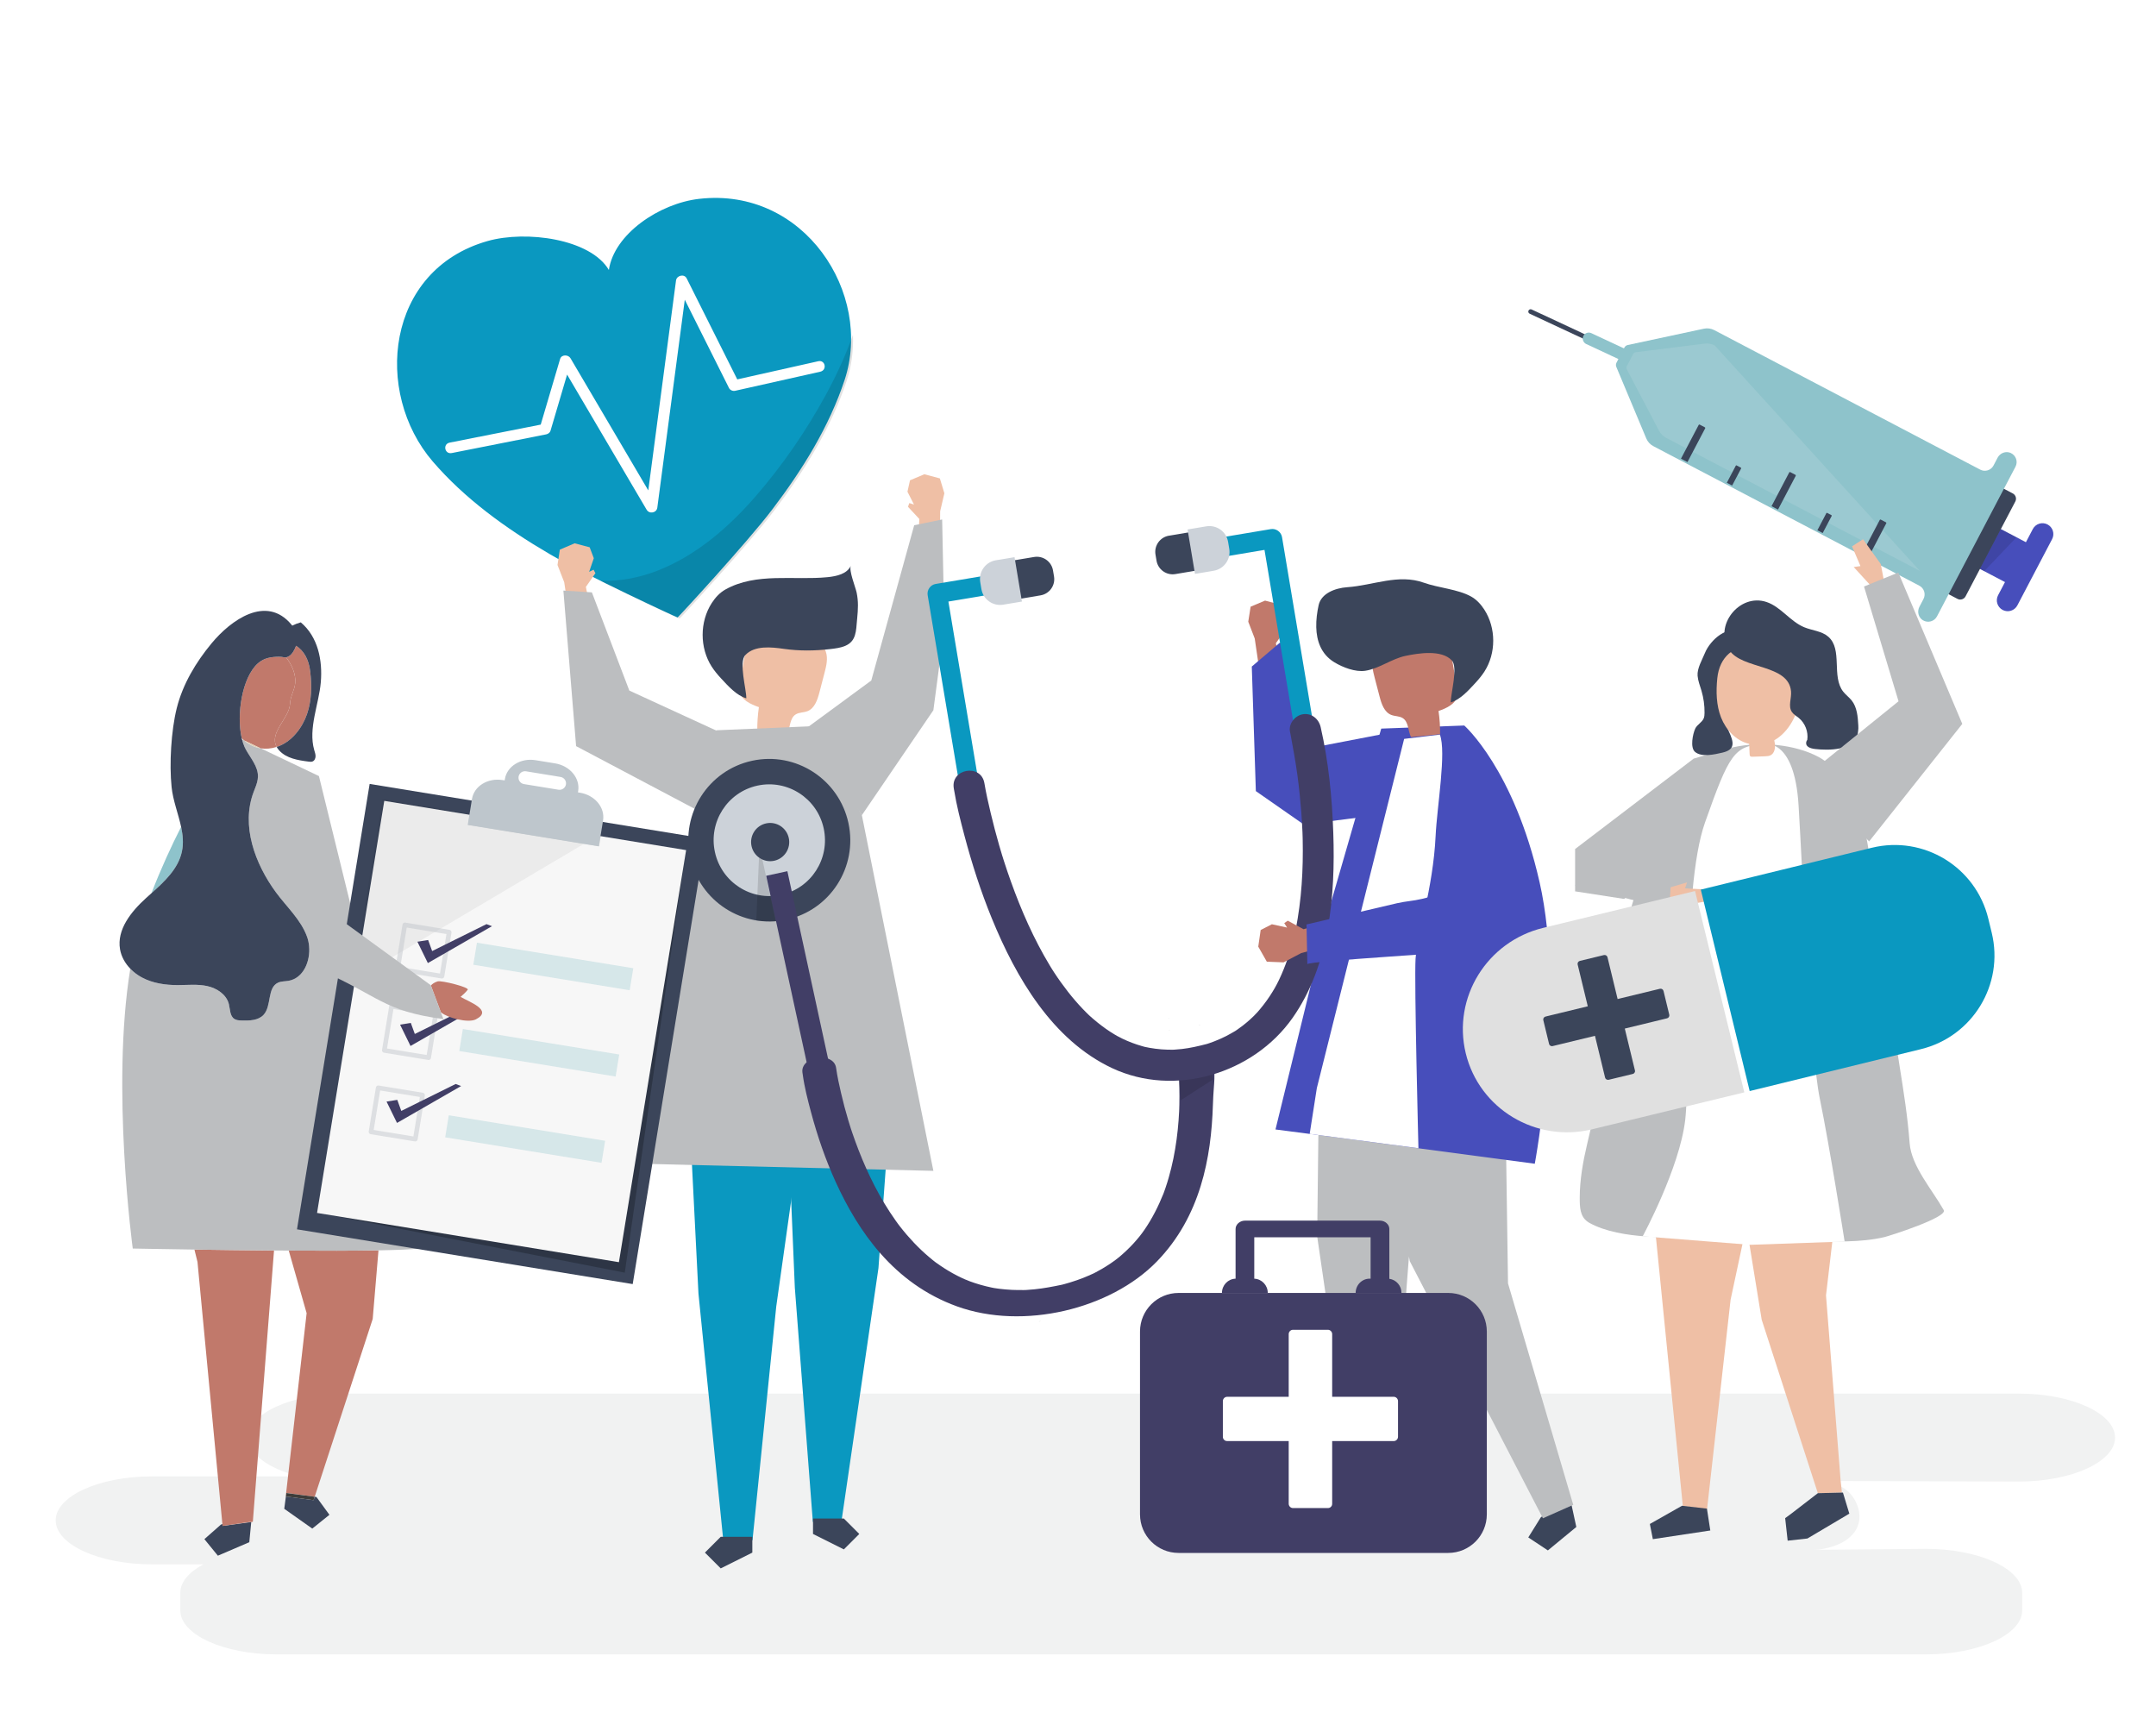 <?xml version="1.0" encoding="utf-8"?>
<!-- Generator: Adobe Illustrator 26.0.3, SVG Export Plug-In . SVG Version: 6.00 Build 0)  -->
<svg version="1.1" xmlns="http://www.w3.org/2000/svg" xmlns:xlink="http://www.w3.org/1999/xlink" x="0px" y="0px"
	 viewBox="0 0 1000 800" style="enable-background:new 0 0 1000 800;" xml:space="preserve">
<style type="text/css">
	.st0{fill:#FFFFFF;}
	.st1{fill:#F1F2F2;}
	.st2{fill:#0A98C0;}
	.st3{opacity:0.12;}
	.st4{fill:#3B455A;}
	.st5{fill:#8EC3CB;}
	.st6{fill:#474EBB;}
	.st7{opacity:0.17;}
	.st8{fill:#DBE8EB;}
	.st9{fill:#EFBFA5;}
	.st10{fill:#BCBEC0;}
	.st11{fill:#C1796B;}
	.st12{fill:#3A332D;}
	.st13{fill:#3E3D3B;}
	.st14{fill:#E1CFB5;}
	.st15{fill:#413E66;}
	.st16{fill:#CCD2D9;}
	.st17{opacity:0.13;}
	.st18{fill:#A0A2A5;}
	.st19{opacity:0.26;}
	.st20{fill:#040909;}
	.st21{fill:#F7F7F7;}
	.st22{opacity:0.05;}
	.st23{fill:#BEC6CC;}
	.st24{opacity:0.47;}
	.st25{fill:#C0C4C9;}
	.st26{opacity:0.32;}
	.st27{fill:#E0E0E0;}
</style>
<g id="background">
	<rect x="0" class="st0" width="1000" height="800"/>
</g>
<g id="shadow">
	<path class="st1" d="M936.34,646.3H159.81c-24.56,0-44.66,9.18-44.66,20.4l0,0c0,7.77,9.64,14.56,23.72,18H70.49
		c-24.56,0-44.66,9.18-44.66,20.4l0,0c0,11.22,20.1,20.4,44.66,20.4h23.83c-6.65,3.56-10.69,8.18-10.69,13.2v8.16
		c0,11.22,20.1,20.4,44.66,20.4h764.98c24.56,0,44.66-9.18,44.66-20.4v-8.16c0-11.22-20.1-20.4-44.66-20.4l-52.01,0.45
		c3.96,0,10.4-1.43,14.71-4.3c7.57-5.03,7.9-12.69,4.2-19.03c-2.4-4.11-6.24-7.37-15.76-8.6l91.94,0.28
		c24.56,0,44.66-9.18,44.66-20.4l0,0C981,655.48,960.9,646.3,936.34,646.3z"/>
</g>
<g id="object">
	<g>
		<g>
			<g>
				<path class="st2" d="M324.28,92.22c-18.5,2.12-39.48,16.37-41.87,32.99c-8.54-14.46-38.36-18.5-56.27-13.42
					C178.87,125.21,173.2,182,200.7,214c14.8,17.22,33.91,31.06,54.1,42.88c16.91,9.9,59.39,29.59,59.48,29.48
					c0.13,0.07,31.91-34.31,43.78-49.91c14.18-18.62,26.58-38.69,33.7-60.25C405,136.14,373.09,86.63,324.28,92.22z"/>
			</g>
		</g>
		<g class="st3">
			<g>
				<path d="M383.32,182.6c-9.11,16.83-20.29,33.15-33.03,47.79c-12.32,14.15-27.44,27.35-45.56,34.35
					c-8.7,3.36-17.58,4.89-26.31,4.62c17.66,8.79,36.71,17.59,36.77,17.51c0.13,0.07,31.91-34.31,43.78-49.91
					c14.18-18.62,26.58-38.69,33.7-60.25c2.31-6.98,3.24-14.24,2.95-21.45C392.3,164.64,388.1,173.78,383.32,182.6z"/>
			</g>
		</g>
		<g>
			<g>
				<path class="st0" d="M379.51,167.53c-12.52,2.81-25.03,5.62-37.55,8.42c-7.82-15.61-15.64-31.23-23.46-46.84
					c-1.13-2.26-4.64-1.38-4.95,0.98c-4.05,30.67-8.1,61.35-12.16,92.02c-0.23,1.78-0.47,3.55-0.7,5.33
					c-10.37-17.61-20.73-35.23-31.1-52.84c-1.66-2.82-3.33-5.65-4.99-8.47c-1-1.7-4.16-1.83-4.81,0.35
					c-3,10.15-5.99,20.29-8.99,30.44c-14.08,2.78-28.16,5.57-42.23,8.35c-3.31,0.65-2.35,5.49,0.96,4.84
					c14.61-2.89,29.22-5.78,43.82-8.67c0.85-0.17,1.74-0.81,1.98-1.64c2.57-8.69,5.13-17.39,7.7-26.08
					c10.64,18.07,21.27,36.14,31.91,54.21c1.66,2.82,3.33,5.65,4.99,8.47c1.25,2.12,4.63,1.49,4.95-0.98
					c4.05-30.67,8.1-61.35,12.16-92.02c0.19-1.47,0.39-2.93,0.58-4.4c6.83,13.65,13.67,27.3,20.51,40.95
					c0.47,0.95,1.72,1.53,2.83,1.29c13.17-2.95,26.34-5.91,39.51-8.86C383.75,171.63,382.81,166.79,379.51,167.53z"/>
			</g>
		</g>
	</g>
	<g>
		<g>
			<path class="st4" d="M753.13,164.66L753.13,164.66c-0.25,0.54-0.9,0.78-1.44,0.52l-42.21-19.7c-0.54-0.25-0.78-0.9-0.52-1.44l0,0
				c0.25-0.54,0.9-0.78,1.44-0.52l42.21,19.7C753.15,163.48,753.38,164.12,753.13,164.66z"/>
		</g>
		<g>
			<path class="st5" d="M760.62,165.02l-2.36,5.05l-22.53-10.52c-1.39-0.65-2-2.31-1.35-3.7l0,0c0.65-1.39,2.31-2,3.7-1.35
				L760.62,165.02z"/>
		</g>
		<g>
			<g>
				<g>
					<path class="st6" d="M942.87,245.35l-3.21,6.11l-27.13-14.23l-9.7,18.49l27.13,14.23l-3.21,6.11c-1.3,2.47-0.34,5.52,2.13,6.82
						c2.47,1.3,5.52,0.34,6.82-2.13l16.11-30.71c1.3-2.47,0.34-5.52-2.13-6.82C947.22,241.93,944.17,242.88,942.87,245.35z"/>
				</g>
				<g class="st3">
					<polygon points="918.34,263.85 928.04,245.37 935.29,249.17 920.33,264.89 					"/>
				</g>
			</g>
			<g>
				<path class="st4" d="M934.75,232.58l-23.08,43.99c-0.71,1.35-2.39,1.88-3.74,1.17l-10.67-5.59l25.65-48.9l10.67,5.59
					C934.93,229.55,935.46,231.22,934.75,232.58z"/>
			</g>
			<g>
				<g>
					<path class="st5" d="M932.59,210.06c-2.26-1.01-4.92,0.04-6.07,2.23l-1.88,3.59c-1.17,2.24-3.93,3.1-6.17,1.92l-123.35-64.7
						c-1.49-0.78-3.2-1.01-4.84-0.66l-35.31,7.57c-0.67,0.14-1.24,0.58-1.55,1.18l-3.66,7.02c-0.31,0.6-0.34,1.32-0.08,1.94
						l13.9,33.19c0.65,1.54,1.81,2.81,3.29,3.58l123.36,64.71c2.24,1.17,3.1,3.93,1.92,6.17l-1.88,3.59
						c-1.15,2.19-0.5,4.97,1.61,6.26c2.32,1.41,5.3,0.56,6.54-1.8l36.4-69.39C936.07,214.11,935.07,211.17,932.59,210.06z"/>
				</g>
				<g class="st7">
					<path class="st8" d="M795.31,160.2c-1.42-0.74-3.01-1.05-4.49-0.86l-31.99,3.99c-0.61,0.08-1.1,0.4-1.35,0.88l-2.91,5.59
						c-0.25,0.48-0.23,1.07,0.05,1.61l14.94,28.46c0.69,1.32,1.85,2.45,3.26,3.19l117.68,61.73L795.31,160.2z"/>
				</g>
				<g>
					<g>
						<path class="st4" d="M832.91,220.65l-8.23,15.68l-3.01-1.58l8.23-15.68c0.08-0.16,0.27-0.22,0.43-0.13l2.45,1.28
							C832.93,220.31,832.99,220.5,832.91,220.65z"/>
					</g>
					<g>
						<path class="st4" d="M790.91,198.62l-8.23,15.68l-3.01-1.58l8.23-15.68c0.08-0.16,0.27-0.22,0.43-0.13l2.45,1.28
							C790.93,198.28,790.99,198.47,790.91,198.62z"/>
					</g>
					<g>
						<path class="st4" d="M874.9,242.68l-8.23,15.68l-3.01-1.58l8.23-15.68c0.08-0.16,0.27-0.22,0.43-0.13l2.45,1.28
							C874.93,242.34,874.99,242.53,874.9,242.68z"/>
					</g>
					<g>
						<path class="st4" d="M849.58,239.27l-4.17,7.94l-2.47-1.29l4.17-7.95c0.07-0.13,0.22-0.18,0.35-0.11l2.01,1.05
							C849.59,238.98,849.64,239.14,849.58,239.27z"/>
					</g>
					<g>
						<path class="st4" d="M807.58,217.24l-4.17,7.94l-2.47-1.29l4.17-7.94c0.07-0.13,0.22-0.18,0.35-0.11l2.01,1.05
							C807.6,216.95,807.65,217.11,807.58,217.24z"/>
					</g>
				</g>
			</g>
		</g>
	</g>
	<g>
		<g>
			<g>
				<g>
					<g>
						<polygon class="st2" points="412.65,516.97 407.45,588.09 390.25,705.82 377.02,705.82 368.66,597.19 364.96,509.3 						"/>
					</g>
				</g>
				<g>
					<g>
						<polygon class="st4" points="377.09,704.25 377.09,711.4 391.4,718.56 398.55,711.4 391.4,704.25 						"/>
					</g>
				</g>
			</g>
		</g>
		<g>
			<g>
				<g>
					<polygon class="st2" points="318.93,500.22 323.96,599.9 335.47,714.33 349.02,714.33 360.04,605.91 376.13,491.79 					"/>
				</g>
			</g>
			<g>
				<g>
					<polygon class="st4" points="348.95,712.72 348.95,720.05 334.29,727.37 326.96,720.05 334.29,712.72 					"/>
				</g>
			</g>
		</g>
		<g>
			<g>
				<g>
					<path class="st9" d="M365.12,340.39c-4.62-0.45-9.25-0.9-13.87-1.36c-0.05-3.7,0.2-7.41,0.74-11.08
						c-3.85-1.35-8.31-3.38-8.99-7.4c-0.21-1.27,0-2.57,0.22-3.83c0.9-5.24,1.8-10.48,2.7-15.72c0.31-1.81,0.64-3.68,1.62-5.23
						c1.73-2.73,5.08-3.92,8.26-4.48c8.11-1.42,16.96,0.33,23.26,5.63c1.68,1.41,3.19,3.11,3.93,5.17c1.14,3.18,0.3,6.69-0.56,9.96
						c-0.79,3.02-1.58,6.04-2.36,9.05c-0.91,3.47-2.22,7.42-5.56,8.72c-1.77,0.69-3.87,0.49-5.48,1.52
						C366.2,333.15,366.59,337.37,365.12,340.39z"/>
				</g>
			</g>
			<g>
				<g>
					<path class="st4" d="M397.58,286.8c0.41-4.28,0.62-7.82-0.26-12.01c-0.52-2.46-3.66-10.19-2.7-12.37
						c-1.79,3.79-6.6,4.83-10.77,5.25c-15.6,1.56-33.02-2.3-47.37,5.71c-2.62,1.46-4.71,3.75-6.34,6.27
						c-5.64,8.73-5.65,20.76-0.04,29.51c1.26,1.96,2.77,3.76,4.35,5.47c3.28,3.54,7.2,7.92,11.7,9.23
						c0.1-4.03-3.58-16.72-0.49-20.02c4.34-4.64,12.22-3.73,17.85-2.93c7.23,1.03,14.27,0.96,21.57,0.11
						c2.35-0.27,4.74-0.56,6.92-1.47c5.22-2.18,5.04-7.04,5.51-11.99C397.53,287.31,397.55,287.06,397.58,286.8z"/>
				</g>
			</g>
		</g>
		<g>
			<g>
				<g>
					<g>
						<polygon class="st9" points="273.43,280.79 271.75,272.18 276.17,265.83 275.3,264.21 273.26,265.2 275.42,258.88 
							273.5,253.81 266.53,251.97 259.67,254.9 258.58,262.02 261.69,270 263.48,281.89 						"/>
					</g>
				</g>
			</g>
			<g>
				<g>
					<polygon class="st10" points="274.53,274.72 261.31,273.89 267.21,346.03 323.34,375.71 336.27,340.67 291.9,320.27 					"/>
				</g>
			</g>
		</g>
		<g>
			<g>
				<g>
					<g>
						<polygon class="st9" points="425.96,249.45 426.41,240.69 421.14,235.03 421.77,233.3 423.93,233.99 420.9,228.04 
							422.08,222.75 428.73,219.94 435.93,221.87 438.02,228.77 436.07,237.11 435.97,249.13 						"/>
					</g>
				</g>
			</g>
			<g>
				<g>
					<polygon class="st10" points="424.02,243.59 436.99,240.91 438.02,290.81 432.92,329.38 399.75,378.06 372.59,338.77 
						404.12,315.6 					"/>
				</g>
			</g>
		</g>
		<g>
			<g>
				<polygon class="st10" points="376.1,336.82 332.28,338.68 310.16,422.87 291.9,539.58 432.92,543.01 399.75,378.06 				"/>
			</g>
		</g>
	</g>
	<g>
		<g>
			<g>
				<g>
					<polygon class="st11" points="593.4,306.7 591.79,298.29 596.13,292.11 595.28,290.52 593.29,291.48 595.42,285.32 
						593.57,280.36 586.76,278.54 580.06,281.37 578.97,288.32 581.97,296.12 583.68,307.74 					"/>
				</g>
			</g>
			<g>
				<polygon class="st6" points="593.85,297.87 580.61,309.12 582.49,366.89 604.75,382.4 647.3,376.95 641.63,340.39 
					606.09,347.23 				"/>
			</g>
		</g>
		<g>
			<g>
				<g>
					<polygon class="st4" points="729.47,700.52 731.13,708.16 717.94,719.03 708.85,713.01 714.61,703.76 727.8,692.89 					"/>
				</g>
				<g>
					<polygon class="st10" points="683.35,465.79 698.06,499.72 699.45,595.2 729.71,697.89 715.64,704.13 653.89,584.89 
						646.86,547.12 644.07,467.57 					"/>
				</g>
			</g>
			<g>
				<g>
					<polygon class="st10" points="612.1,473.39 610.94,573.45 629.79,702.46 644.29,702.46 653.45,583.42 673.29,464.38 					"/>
				</g>
				<g>
					<polygon class="st12" points="644.21,700.73 644.21,708.57 628.53,716.41 620.69,708.57 628.53,700.73 					"/>
				</g>
			</g>
		</g>
		<g>
			<path class="st6" d="M640.65,337.9l38.51-1.43c0,0,23.04,20.22,34.95,72.75c12.12,53.49-2.24,130.49-2.24,130.49
				s-103.32-13.77-120.27-15.9l25.85-105.61L640.65,337.9z"/>
		</g>
		<g>
			<g>
				<path class="st11" d="M654.45,341.84c4.5-0.44,8.99-0.88,13.49-1.32c0.05-3.6-0.19-7.21-0.72-10.78
					c3.75-1.31,8.08-3.28,8.74-7.2c0.21-1.23,0-2.5-0.22-3.73c-0.87-5.1-1.75-10.2-2.62-15.3c-0.3-1.76-0.62-3.58-1.58-5.09
					c-1.68-2.65-4.94-3.82-8.04-4.36c-7.89-1.38-16.5,0.32-22.62,5.48c-1.63,1.37-3.11,3.03-3.83,5.03
					c-1.11,3.09-0.29,6.51,0.54,9.69c0.77,2.94,1.53,5.87,2.3,8.81c0.88,3.38,2.16,7.22,5.41,8.49c1.73,0.67,3.77,0.48,5.33,1.48
					C653.39,334.8,653.02,338.9,654.45,341.84z"/>
			</g>
			<g>
				<path class="st4" d="M610.51,290.88c-0.09-3.5,0.4-7.03,1.1-10.22c1.2-5.48,7.66-7.94,13.26-8.33
					c12.08-0.84,23.74-6.32,35.54-2.09c6.74,2.42,15.8,3,21.9,6.4c2.55,1.42,4.58,3.64,6.16,6.1c5.48,8.5,5.5,20.2,0.04,28.71
					c-1.23,1.91-2.69,3.65-4.23,5.32c-3.19,3.45-7,7.71-11.38,8.98c-0.1-3.92,3.49-16.26,0.48-19.48
					c-4.77-5.1-15.56-3.34-21.49-2.09c-6.46,1.36-12.23,5.93-18.63,6.9c-4.61,0.7-10.49-1.57-14.4-3.96
					C612.72,303.37,610.67,297.19,610.51,290.88z"/>
			</g>
		</g>
		<g>
			<path class="st0" d="M651.27,342.67l-40.49,161.95l-3.32,21.24l50.44,6.64c0,0-1.99-77.55-1.33-87.89
				c0.66-10.34,8.14-32.7,9.29-56.8c0.66-13.94,5.09-38.97,1.99-47.12L651.27,342.67z"/>
		</g>
	</g>
	<g>
		<g>
			<polygon class="st4" points="116.53,705.87 116.32,708.03 115.63,715.23 101.05,721.48 94.8,713.8 102.44,707.08 103.14,706.78 
				103.23,707.67 			"/>
		</g>
		<g>
			<path class="st11" d="M117.27,705.76l-0.74,0.1h-0.78l-12.52,1.81L91.6,585.25l-1.42-5.74c10.9,0.16,23.86,0.32,36.92,0.43
				L117.27,705.76z"/>
		</g>
		<g>
			<path class="st11" d="M175.55,579.87l-2.68,31.81l-26.91,82.47l-13.15-1.75l-0.21,1.61l-0.07-0.01l9.69-84.99l-8.29-29.03
				C149.17,580.08,164.1,580.08,175.55,579.87z"/>
		</g>
		<g>
			<polygon class="st4" points="145.96,694.15 146.78,694.26 152.8,702.52 144.84,708.91 131.84,699.73 132.6,694.02 145.44,695.73 
							"/>
		</g>
		<g>
			<polygon class="st13" points="145.96,694.15 145.44,695.73 132.6,694.02 132.81,692.41 			"/>
		</g>
		<g>
			<path class="st5" d="M84.37,394.92c-1.69,7.96-7.99,13.8-14.14,19.32c4.54-11.64,9.25-21.9,13.77-30.75
				C84.82,387.29,85.18,391.1,84.37,394.92z"/>
		</g>
		<g>
			<path class="st10" d="M61.58,579.03c0,0,11.89,0.24,28.6,0.48c10.9,0.16,23.86,0.32,36.92,0.42c2.27,0.02,4.55,0.03,6.82,0.05
				c15.26,0.09,30.18,0.09,41.63-0.11c8.65-0.15,15.32-0.42,18.64-0.84l-27.91-144.38l-0.11-0.45l-7.42-30.22l-10.83-44.07
				l-26.99-12.86c-2.88-0.46-5.47-1.77-7.7-3.67l-0.98-0.47c0.31,1.24,0.69,2.39,1.15,3.43c0.19,0.42,0.38,0.83,0.59,1.21
				c2.25,4.1,5.73,7.96,5.64,12.63c-0.02,0.87-0.16,1.72-0.38,2.56c-0.39,1.52-1.03,3-1.59,4.48c-5.99,15.69,0.6,33.4,10.34,46.66
				c4.99,6.79,11.58,12.68,14.42,20.61c0.49,1.36,0.79,2.82,0.93,4.3c0.66,7.15-2.7,14.93-9.59,16.1c-1.62,0.27-3.34,0.17-4.83,0.86
				c-5.09,2.36-2.89,10.7-6.65,14.86c-2.43,2.69-6.54,2.78-10.17,2.68c-1.19-0.03-2.44-0.09-3.43-0.74
				c-2.12-1.38-1.91-4.45-2.54-6.9c-1.13-4.44-5.56-7.35-10.03-8.33c-4.47-0.98-9.11-0.46-13.69-0.45
				c-5.72,0.01-11.57-0.84-16.61-3.54c-1.98-1.06-3.82-2.44-5.38-4.06C51.42,504.41,61.58,579.03,61.58,579.03z"/>
		</g>
		<g>
			<path class="st11" d="M112.11,342.35c-2.53-10.96,0.21-28.27,7.54-34.73c2.88-2.54,6.17-3,9.84-3.03
				c1.74-0.01,2.32,0.44,3.21,0.28c2.73,3.51,4.56,7.8,4.23,11.85c-0.28,3.41-2.25,6.01-2.41,9.68c-0.31,6.67-9.85,13.37-6.19,19.99
				c-2.62,0.85-5.1,1.03-7.41,0.66l-7.7-3.67C112.84,343.06,112.47,342.71,112.11,342.35z"/>
		</g>
		<g>
			<path class="st14" d="M120.93,347.05c-2.88-0.46-5.47-1.77-7.7-3.67L120.93,347.05z"/>
		</g>
		<g>
			<path class="st11" d="M134.52,326.4c0.16-3.66,2.12-6.27,2.41-9.68c0.34-4.05-1.49-8.34-4.23-11.85c0.4-0.07,0.87-0.26,1.53-0.68
				c1.31-0.82,2.49-2.96,3.1-4.7c3.4,2.15,5.88,6.04,6.56,11.97c0.74,6.44,0.73,13.23-1.48,19.67c-2.21,6.44-6.92,12.5-13.03,14.89
				c-0.36,0.14-0.71,0.26-1.06,0.38C124.67,339.77,134.21,333.07,134.52,326.4z"/>
		</g>
		<g>
			<path class="st4" d="M55.67,440.23c0.58,3.42,2.35,6.52,4.77,9.03c0.19-1.18,0.39-2.35,0.61-3.52c-0.21,1.16-0.41,2.33-0.61,3.52
				c1.57,1.62,3.4,3,5.38,4.06c5.04,2.7,10.89,3.54,16.61,3.54c4.58-0.01,9.22-0.53,13.69,0.45c4.47,0.98,8.9,3.89,10.03,8.33
				c0.62,2.45,0.42,5.52,2.54,6.9c0.99,0.65,2.25,0.7,3.43,0.74c3.62,0.1,7.73,0.01,10.17-2.68c3.76-4.16,1.57-12.5,6.65-14.86
				c1.49-0.69,3.21-0.59,4.83-0.86c6.88-1.16,10.25-8.95,9.59-16.1c-0.14-1.48-0.44-2.94-0.93-4.3
				c-2.84-7.93-9.43-13.82-14.42-20.61c-9.74-13.26-16.33-30.97-10.34-46.66c0.56-1.48,1.2-2.96,1.59-4.48
				c0.22-0.84,0.36-1.69,0.38-2.56c0.09-4.68-3.39-8.53-5.65-12.63c-0.21-0.38-0.41-0.79-0.59-1.21c-0.45-1.03-0.83-2.19-1.15-3.43
				c-0.05-0.19-0.09-0.37-0.14-0.56c-6.91-6.89-9.68-19.69-5.13-29.26c0.26-0.54,0.53-1.08,0.82-1.6c-0.29,0.52-0.56,1.05-0.82,1.6
				c-4.55,9.57-1.78,22.37,5.13,29.26c-2.53-10.96,0.21-28.27,7.54-34.73c2.88-2.54,6.17-3,9.84-3.03c1.74-0.01,2.32,0.44,3.21,0.28
				c0.4-0.07,0.87-0.26,1.53-0.68c1.31-0.82,2.49-2.96,3.1-4.7c3.4,2.15,5.88,6.04,6.56,11.97c0.74,6.44,0.73,13.23-1.48,19.67
				c-2.21,6.44-6.92,12.5-13.03,14.89c-0.36,0.14-0.71,0.26-1.06,0.38c0.3,0.55,0.69,1.1,1.19,1.65c3.35,3.68,8.71,4.54,13.65,5.17
				c0.6,0.08,1.23,0.15,1.79-0.07c0.93-0.36,1.4-1.43,1.41-2.42c0.01-0.99-0.35-1.95-0.62-2.9c-2.87-9.98,2.21-21.38,3.06-31.44
				c0.85-10.04-1.23-20.97-9.29-27.76c-1.37,0.38-2.7,0.89-3.96,1.52c-0.13-0.17-0.26-0.33-0.39-0.49
				c-11.67-14.01-28.14-2.03-37,8.67c-7.31,8.82-13.4,18.95-16.19,30.14c-2.61,10.47-3.48,25.85-2.38,36.55
				c0.64,6.25,3.12,12.38,4.42,18.49c0.81,3.81,1.18,7.61,0.36,11.43c-1.69,7.96-7.99,13.8-14.14,19.32
				c-0.56,1.44-1.12,2.89-1.67,4.37c-0.55,1.48-1.1,2.97-1.65,4.49c-0.35,0.98-0.69,1.97-1.02,2.99c0.33-1.01,0.67-2.01,1.02-2.99
				c0.55-1.52,1.1-3.02,1.65-4.49c0.55-1.48,1.11-2.93,1.67-4.37c-0.85,0.76-1.7,1.52-2.53,2.28
				C60.85,422.75,54.11,431.1,55.67,440.23z M117.02,301.55c0.91-0.6,1.84-1.14,2.79-1.62
				C118.86,300.41,117.93,300.95,117.02,301.55z"/>
		</g>
	</g>
	<g>
		<g>
			<g>
				<g>
					<polygon class="st9" points="801.79,522.06 858.66,501.14 846.94,600.77 853.73,686.73 854.33,692.2 854.33,692.2 
						854.33,692.2 843.16,692.49 843.16,692.49 843.16,692.49 817.11,612.03 803.85,530.45 803.85,530.45 					"/>
				</g>
				<g>
					<polygon class="st4" points="843.16,692.49 854.79,692.2 857.77,702.01 857.47,702.1 857.55,702.11 838.31,713.51 
						829.16,714.52 828,704.07 830.47,702.26 					"/>
				</g>
			</g>
			<g>
				<g>
					<polygon class="st9" points="763.05,523.77 780.52,698.36 791.76,700.01 802.69,602.76 822.29,511.02 					"/>
				</g>
				<g>
					<polygon class="st4" points="780.15,698.32 765.24,706.77 766.63,713.81 793.28,709.79 791.71,699.65 					"/>
				</g>
			</g>
			<g>
				<g>
					<g>
						<path class="st10" d="M736.39,566.61c-3.6-2.5-3.68-6.85-3.67-11.21c0.01-8.18,1.48-16.55,3.36-24.5
							c3.57-14.92,7.62-32.88,9.4-52.21c4.6-49.96,20.38-83.48,20.38-83.48l5.09-13.57c1.01-1.77,2.06-3.51,3.16-5.23
							c6.36-9.98,17.4-26.93,29.2-29.71c0.25-0.06,0.49-0.11,0.74-0.17c12.41-2.72,28.32-1.46,39.54,4.57
							c2.13,1.15,4.02,2.67,5.9,4.19c5.49,4.42,9.96,6.82,12.32,13.56c2.05,5.85,2.53,12.24,3.66,18.31
							c2.3,12.33,3.67,24.8,5.51,37.2c3.44,23.25,6.37,46.58,10.05,69.79c1.9,11.95,3.81,23.92,4.7,35.99
							c0.79,10.67,10.42,21.51,15.83,31.08c1.88,3.33-25.16,11.95-27.58,12.52c-11.22,2.61-23.15,1.94-34.72,2
							c-25.34,0.11-50.69-0.67-75.98-2.34c-8.4-0.56-18.76-2.16-26.21-6.34C736.84,566.91,736.6,566.76,736.39,566.61z"/>
					</g>
				</g>
				<g>
					<path class="st0" d="M817.97,345.16c0,0,14.28-3.85,16.25,28.36c1.97,32.21,5.26,113.72,9.86,136.07
						c4.6,22.35,11.5,66.19,11.5,66.19l-43.71,1.52l-49.96-3.94c0,0,17.09-31.55,19.72-53.9c2.63-22.35-1.97-106.49,9.2-138.04
						S804.35,345.73,817.97,345.16z"/>
				</g>
				<g>
					<g>
						<polygon class="st10" points="753.36,416.9 730.57,413.38 730.57,393.75 785.57,351.82 803.32,346.56 794.78,369.57 						"/>
					</g>
				</g>
			</g>
			<g>
				<g>
					<g>
						<path class="st4" d="M798.06,319.64c-2.16,6.49,0.97,13.4,3.71,19.31c2.43,5.24,3.28,8.69-2.9,10.1
							c-3.48,0.8-9.66,2.28-12.71-0.38c-2.31-2.02-1.01-8.25,0.11-10.73c0.86-1.89,3.13-2.85,3.94-4.77
							c0.33-0.79,0.38-1.67,0.39-2.52c0.05-3.5-0.44-7-1.43-10.35c-0.68-2.28-1.59-4.51-1.79-6.88c-0.3-3.43,2.13-7.43,3.4-10.58
							c2.37-5.86,10.63-13.73,17.54-9.13c1.57,1.05,2.49,2.82,3.26,4.55c0.46,1.03,0.89,2.11,0.91,3.24c0.05,4.5-4.06,5.26-6.9,7.4
							C802.09,311.55,799.44,315.5,798.06,319.64z"/>
					</g>
					<g>
						<path class="st9" d="M811.21,344.95c-6-1.41-10.68-6.45-12.94-12.18c-2.25-5.73-2.37-12.09-1.75-18.22
							c2.07-20.39,27.44-19.08,36.03-3.45C840.04,324.72,828.64,349.05,811.21,344.95z"/>
					</g>
				</g>
				<g>
					<path class="st9" d="M811.21,342.75c0.1,2.32,0.2,4.65,0.3,6.97c0.01,0.34,0.04,0.71,0.28,0.96c0.27,0.28,0.71,0.28,1.09,0.27
						c1.89-0.07,3.79-0.13,5.68-0.2c0.94-0.03,1.91-0.07,2.74-0.52c1.81-0.97,2.18-3.43,1.9-5.46c-0.29-2.03-1.02-4.08-0.59-6.09
						c-3.91,1.93-7.62-2.43-11.53-0.5L811.21,342.75z"/>
				</g>
			</g>
			<g>
				<path class="st4" d="M819.39,279.2c6.66,2.26,10.93,9,17.43,11.69c3.73,1.54,8.14,1.74,11.18,4.39
					c6.82,5.94,1.34,18.4,6.94,25.5c1.16,1.48,2.73,2.59,3.9,4.06c2.52,3.18,2.85,7.51,3.08,11.56c0.05,0.91,0.06,1.9-0.1,2.82
					c-0.88,9.35-14.45,8.75-19.84,8.16c-5.92-0.66-3.94-3.94-3.94-3.94l0.21-0.26c0.57-3.8-0.99-7.84-3.98-10.26
					c-1.11-0.9-2.42-1.61-3.2-2.8c-1.75-2.68-0.08-6.22-0.34-9.41c-1.04-12.84-22.58-10.09-28.66-19.23
					C794.63,290.26,806.81,274.93,819.39,279.2z"/>
			</g>
		</g>
	</g>
	<g>
		<g>
			<g>
				<polygon class="st9" points="872.35,261.61 864.11,250.07 859.02,253.38 862.92,262.53 859.79,262.98 868.05,272 873.8,269.27 
									"/>
			</g>
		</g>
		<g>
			<g>
				<polygon class="st10" points="837.44,360.08 880.58,325.23 864.57,272 880.48,265.52 910.15,335.72 866.94,390.22 				"/>
			</g>
		</g>
	</g>
	<g>
		<polygon class="st9" points="778.5,420.17 791.39,418.04 790.72,412.49 781.57,412 782.47,409.23 771.67,412.4 771.59,418.26 		
			"/>
	</g>
	<g>
		<g>
			<polygon class="st10" points="743.5,399.33 743.43,400.45 774.97,410.1 774.21,421.72 730.57,410.52 			"/>
		</g>
	</g>
	<g>
		<g>
			<g>
				<g>
					<g>
						<g>
							<path class="st15" d="M671.72,720.2H546.65c-9.88,0-17.89-8.01-17.89-17.89v-84.79c0-9.88,8.01-17.89,17.89-17.89h125.08
								c9.88,0,17.89,8.01,17.89,17.89v84.79C689.61,712.19,681.6,720.2,671.72,720.2z"/>
						</g>
						<g>
							<path class="st15" d="M644.41,593.07c0-7.71,0-15.41,0-23.12c0-2.09-1.99-3.86-4.34-3.86c-18.27,0-36.53,0-54.8,0
								c-2.61,0-5.23,0-7.84,0c-2.34,0-4.34,1.77-4.34,3.86c0,7.69,0,15.38,0,23.06c-3.51,0.1-6.32,3.02-6.32,6.61l0,0h21.25l0,0
								c0-3.57-2.78-6.47-6.26-6.61c0-6.4,0-12.8,0-19.2c16.82,0,33.64,0,50.46,0c1.17,0,2.33,0,3.5,0c0,6.4,0,12.79,0,19.19h-0.43
								c-3.59,0-6.51,2.96-6.51,6.62l0,0h21.25l0,0C650.05,596.27,647.59,593.51,644.41,593.07z"/>
						</g>
					</g>
				</g>
				<g>
					<path class="st0" d="M646.47,647.79c-8.71,0-17.42,0-26.13,0c-0.82,0-1.63,0-2.45,0c0-6.45,0-12.91,0-19.36
						c0-3.24,0-6.48,0-9.72c0-1.08-0.9-2-1.96-2c-5.41,0-10.83,0-16.24,0c-1.06,0-1.96,0.91-1.96,2c0,8.86,0,17.73,0,26.59
						c0,0.83,0,1.66,0,2.49c-6.34,0-12.69,0-19.03,0c-3.18,0-6.36,0-9.55,0c-1.06,0-1.96,0.91-1.96,2c0,5.51,0,11.02,0,16.52
						c0,0.61,0.22,1.08,0.56,1.4c0.32,0.36,0.78,0.6,1.4,0.6c8.71,0,17.42,0,26.13,0c0.82,0,1.63,0,2.45,0c0,6.45,0,12.91,0,19.36
						c0,3.24,0,6.48,0,9.72c0,1.08,0.9,2,1.96,2c5.41,0,10.83,0,16.24,0c0.6,0,1.06-0.23,1.37-0.57c0.35-0.32,0.59-0.79,0.59-1.42
						c0-8.86,0-17.73,0-26.59c0-0.83,0-1.66,0-2.49c6.34,0,12.69,0,19.03,0c3.18,0,6.36,0,9.55,0c1.06,0,1.96-0.91,1.96-2
						c0-5.51,0-11.02,0-16.52C648.43,648.71,647.53,647.79,646.47,647.79z"/>
				</g>
			</g>
		</g>
	</g>
	<g>
		<g>
			<g>
				<g>
					<g>
						<path class="st4" d="M320.11,397.63c4.41,20.35,24.43,33.27,44.7,28.87c20.27-4.4,33.13-24.46,28.71-44.81
							c-4.41-20.35-24.43-33.27-44.7-28.87C328.55,357.23,315.7,377.29,320.11,397.63z"/>
					</g>
					<g>
						<path class="st16" d="M331.59,395.14c3.03,13.99,16.79,22.87,30.72,19.85c13.93-3.02,22.77-16.81,19.74-30.8
							c-3.03-13.99-16.79-22.87-30.72-19.85C337.39,367.37,328.55,381.16,331.59,395.14z"/>
					</g>
					<g>
						
							<rect x="367.85" y="403.66" transform="matrix(-0.977 0.212 -0.212 -0.977 835.642 837.824)" class="st15" width="10.06" height="120.16"/>
					</g>
					<g>
						<path class="st4" d="M348.58,392.4c1.04,4.79,5.75,7.83,10.52,6.79c4.77-1.04,7.79-5.76,6.76-10.54
							c-1.04-4.79-5.75-7.83-10.52-6.79C350.56,382.9,347.54,387.62,348.58,392.4z"/>
					</g>
					<g class="st17">
						<path d="M353.61,398.62l6.21,28.62c0,0-5.77,0.32-9.04-0.37l1.26-29.16L353.61,398.62z"/>
					</g>
				</g>
				<g>
					<g>
						<path class="st15" d="M552.98,489.37c-2.19,0.39-4.06,2.27-6.48,2.04c0.54,3.45-0.68-4.57-0.35-1.08
							c0.45,4.66,0.74,9.35,0.85,14.04c0.06,2.66,0.07,5.33,0.01,7.99c-0.01,0.46-0.11,2.96-0.02,1.07
							c-0.03,0.7-0.06,1.41-0.09,2.11c-0.07,1.36-0.15,2.71-0.25,4.07c-0.44,5.9-1.21,11.81-2.41,17.69
							c-0.61,2.99-1.34,5.97-2.19,8.93c-0.45,1.55-0.93,3.1-1.46,4.65c-0.22,0.66-0.46,1.32-0.69,1.97
							c-0.04,0.12-0.12,0.32-0.18,0.48c-0.05,0.12-0.1,0.25-0.14,0.37c-2.3,5.69-5.08,11.27-8.73,16.59
							c-0.45,0.65-0.91,1.29-1.38,1.93c0.49-0.67-0.74,0.96-0.99,1.26c-0.9,1.11-1.85,2.21-2.83,3.28
							c-2.06,2.24-4.31,4.34-6.71,6.37c0.46-0.4-1.44,1.12-1.79,1.38c-0.69,0.5-1.38,0.99-2.1,1.47c-1.29,0.87-2.62,1.71-3.98,2.5
							c-0.92,0.54-1.86,1.05-2.81,1.55c-0.32,0.17-0.65,0.33-0.96,0.5c-0.03,0.02-0.06,0.03-0.09,0.05
							c-0.03,0.01-0.06,0.03-0.1,0.04c-1.54,0.68-3.06,1.38-4.64,2c-1.99,0.78-4.01,1.48-6.08,2.11c-0.87,0.27-1.74,0.52-2.62,0.76
							c-0.39,0.11-0.79,0.21-1.18,0.31c-0.03,0.01-0.05,0.01-0.08,0.02c-4.23,0.88-8.42,1.69-12.73,2.12
							c-1.23,0.12-2.46,0.21-3.69,0.3c-0.08,0.01-0.16,0.01-0.24,0.01c0.02,0-0.05,0-0.15,0.01c-0.28,0.01-0.55,0.03-0.83,0.04
							c0.2-0.01,0.36-0.02,0.49-0.03c-0.17,0.01-0.36,0.01-0.48,0.01c-1.85,0.01-3.7,0.01-5.54-0.08c-1.97-0.1-3.93-0.27-5.87-0.51
							c-0.82-0.1-1.62-0.24-2.44-0.35c-0.02,0-0.04-0.01-0.05-0.01c-0.04-0.01-0.08-0.02-0.12-0.03c-0.35-0.08-0.7-0.14-1.05-0.21
							c-3.46-0.72-6.81-1.69-10-2.87c-0.48-0.18-3.44-1.44-1.58-0.6c-0.69-0.31-1.38-0.61-2.06-0.93c-1.44-0.67-2.84-1.39-4.21-2.15
							c-2.77-1.53-5.36-3.22-7.85-5.01c-0.19-0.14-0.45-0.34-0.57-0.43c-0.38-0.3-0.77-0.6-1.14-0.91c-0.57-0.46-1.13-0.93-1.68-1.4
							c-1.18-1-2.32-2.03-3.43-3.08c-2.37-2.25-4.58-4.59-6.66-7.01c-1.11-1.29-2.17-2.6-3.21-3.92c-0.29-0.37-1.35-1.8-0.76-0.99
							c-0.42-0.58-0.85-1.16-1.26-1.75c-7.27-10.25-12.75-21.31-17.15-32.6c-1.01-2.59-1.96-5.21-2.86-7.83
							c-0.24-0.69-0.46-1.39-0.7-2.08c-0.02-0.07-0.04-0.12-0.06-0.17c-0.03-0.08-0.06-0.18-0.1-0.32c-0.37-1.2-0.75-2.39-1.11-3.59
							c-1.24-4.15-2.35-8.32-3.32-12.52c-0.9-3.86-1.75-7.75-2.3-11.68c-1.1-7.72-16.71-5.5-15.61,2.21
							c0.04,0.27,0.09,0.54,0.13,0.82c0.79,5.9,2.3,11.74,3.84,17.5c2.94,10.99,6.65,21.85,11.43,32.34
							c10.44,22.9,26.93,47.12,56.28,57.73c30.74,11.12,71.18,1.31,92.67-20.78c20.3-20.88,25.26-48.16,26.03-72.65
							c0.37-11.8,1.6-12.3-0.4-23.93C559.42,489.68,555.82,488.86,552.98,489.37z M492.62,595.8
							C493.7,595.52,493.02,595.7,492.62,595.8L492.62,595.8z M539.64,553.51C539.62,553.57,539.62,553.58,539.64,553.51
							L539.64,553.51z"/>
					</g>
				</g>
				<g>
					<g>
						<path class="st2" d="M555.73,251.03c11.24-1.88,22.48-3.77,33.72-5.65c2.4-0.4,4.78,1.3,5.18,3.71
							c4.3,25.68,8.6,51.37,12.9,77.05c0.61,3.62,1.21,7.25,1.82,10.87c0.96,5.73-7.91,7.23-8.87,1.49
							c-4.3-25.68-8.6-51.37-12.9-77.05c-0.36-2.14-0.72-4.28-1.08-6.42c-9.76,1.64-19.52,3.27-29.28,4.91
							C551.51,260.89,550.01,251.99,555.73,251.03z"/>
					</g>
					<g>
						<g>
							<path class="st4" d="M545.17,266.24l10.24-1.72l-2.98-17.81l-10.24,1.72c-4.15,0.69-6.95,4.62-6.25,8.76l0.47,2.8
								C537.1,264.14,541.02,266.94,545.17,266.24z"/>
						</g>
						<g>
							<path class="st16" d="M554.26,266.14l8.68-1.45c4.79-0.8,8.03-5.34,7.22-10.13l-0.54-3.24c-0.8-4.79-5.34-8.02-10.13-7.22
								l-8.67,1.45L554.26,266.14z"/>
						</g>
					</g>
				</g>
				<g>
					<g>
						<path class="st2" d="M467.68,265.17c-11.24,1.88-22.48,3.77-33.72,5.65c-2.4,0.4-4.09,2.78-3.69,5.2
							c4.3,25.68,8.6,51.37,12.9,77.05c0.61,3.62,1.21,7.25,1.82,10.87c0.96,5.73,9.83,4.25,8.87-1.49
							c-4.3-25.68-8.6-51.37-12.9-77.05c-0.36-2.14-0.72-4.28-1.07-6.42c9.76-1.64,19.52-3.27,29.28-4.91
							C474.89,273.12,473.4,264.21,467.68,265.17z"/>
					</g>
					<g>
						<g>
							<path class="st4" d="M482.62,276.11l-10.24,1.72l-2.98-17.81l10.24-1.71c4.15-0.7,8.07,2.1,8.77,6.25l0.47,2.8
								C489.57,271.5,486.77,275.42,482.62,276.11z"/>
						</g>
						<g>
							<path class="st16" d="M474,278.98l-8.67,1.45c-4.79,0.8-9.33-2.43-10.13-7.22l-0.54-3.24c-0.8-4.79,2.43-9.32,7.22-10.13
								l8.68-1.45L474,278.98z"/>
						</g>
					</g>
				</g>
				<g class="st17">
					<path d="M546.53,498.36c0,0,0.64,5.52,1.07,11.93l15.02-9.68l-1.04-6.64L546.53,498.36z"/>
				</g>
				<g>
					<g>
						<path class="st15" d="M612.55,337.19c3.66,16.01,5.3,32.69,5.86,49.07c0.99,29.06-1.68,61.36-18.9,85.83
							c-18.22,25.9-54.71,36.91-83.74,23.25c-27.71-13.05-44.54-42.04-55.72-69.38c-5.13-12.53-9.29-25.48-12.75-38.56
							c-1.81-6.86-3.61-13.82-4.74-20.83c-0.05-0.32-0.12-0.65-0.17-0.97c-1.54-9.17,12.66-11.56,14.2-2.38
							c0.78,4.66,1.83,9.29,2.93,13.89c1.19,5,2.5,9.98,3.92,14.92c0.41,1.43,0.84,2.86,1.27,4.28c0.57,1.89-0.34-1.04,0.18,0.58
							c0.26,0.83,0.52,1.65,0.78,2.48c1.01,3.13,2.06,6.24,3.17,9.34c4.82,13.48,10.63,26.69,18.02,38.96
							c0.47,0.78,0.95,1.56,1.43,2.33c-0.9-1.46,0.3,0.47,0.62,0.95c1.04,1.59,2.11,3.16,3.22,4.7c2.08,2.9,4.27,5.72,6.61,8.43
							c1.09,1.26,2.21,2.5,3.36,3.71c0.54,0.57,1.09,1.13,1.64,1.68c0.37,0.37,0.74,0.73,1.11,1.09c0.3,0.3,1.52,1.4,0.16,0.17
							c2.53,2.29,5.16,4.46,7.95,6.42c1.31,0.92,2.65,1.79,4.02,2.61c0.65,0.39,1.31,0.75,1.96,1.13c-1.77-1.02,1.04,0.52,1.5,0.74
							c3.02,1.45,6.17,2.65,9.39,3.56c0.32,0.09,0.66,0.17,0.98,0.27c1.67,0.51-1.56-0.29,0.16,0.04c0.76,0.15,1.51,0.32,2.26,0.45
							c1.8,0.32,3.61,0.55,5.43,0.7c1.7,0.14,3.39,0.16,5.09,0.18c0.45,0,1.75-0.08-0.01,0.01c0.37-0.02,0.74-0.03,1.11-0.06
							c1.13-0.09,2.25-0.17,3.37-0.29c3.93-0.45,7.73-1.35,11.55-2.33c0.34-0.09,1.36-0.44-0.21,0.07c0.45-0.15,0.89-0.29,1.34-0.44
							c0.79-0.27,1.57-0.56,2.35-0.86c1.85-0.72,3.67-1.52,5.44-2.42c1.41-0.71,2.75-1.52,4.13-2.3c1.54-0.88-1.27,0.92,0.17-0.11
							c0.28-0.2,0.57-0.38,0.85-0.57c0.84-0.58,1.67-1.18,2.47-1.8c1.2-0.92,2.36-1.89,3.49-2.91c0.62-0.56,1.23-1.13,1.82-1.72
							c0.36-0.35,2.54-2.71,1.17-1.17c2.21-2.5,4.27-5.11,6.11-7.89c0.83-1.26,1.62-2.54,2.38-3.85c0.24-0.41,1.5-2.8,0.59-1.03
							c0.46-0.9,0.93-1.81,1.37-2.73c2.99-6.26,5.16-12.84,6.88-19.55c0.09-0.34,0.17-0.68,0.25-1.03c-0.41,1.68-0.1,0.44-0.01,0.02
							c0.17-0.78,0.34-1.55,0.5-2.33c0.38-1.82,0.71-3.65,1.02-5.49c0.58-3.51,1.04-7.03,1.4-10.57c0.7-6.96,1-13.96,0.99-20.96
							c0-1.61-0.02-3.22-0.05-4.82c-0.02-0.83-0.04-1.67-0.06-2.5c0.06,2.24-0.03-0.72-0.05-1.27c-0.13-3.17-0.32-6.33-0.56-9.49
							c-0.43-5.57-1.01-11.14-1.75-16.68c-0.86-6.47-2.06-12.85-3.24-19.27c-0.06-0.31-0.13-0.62-0.2-0.93
							c-0.87-3.81,2.23-7.7,5.91-8.31C608.29,330.58,611.67,333.37,612.55,337.19L612.55,337.19z"/>
					</g>
				</g>
			</g>
			<g>
				<g>
					<g>
						<path class="st18" d="M481.91,612.9l-0.01-0.05c0.44-0.11,0.65-0.17,0.67-0.17l0,0l0.03,0l0.01,0.03c0,0.01,0,0.02-0.02,0.03
							v0c0,0-0.01,0-0.02,0C482.49,612.76,482.32,612.8,481.91,612.9z"/>
					</g>
					<g>
						<polygon class="st18" points="535.73,564.54 535.68,564.52 535.7,564.46 535.75,564.48 						"/>
					</g>
					<g>
						<path class="st18" d="M541.98,472.4l0-0.06c0.13-0.01,0.22-0.02,0.25-0.02l0,0.06L541.98,472.4z"/>
					</g>
					<g>
						<path class="st18" d="M556.09,475.62l-0.02-0.05c0.11-0.03,0.46-0.15,0.48-0.15l0.03,0l0.01,0.03c0,0.01,0,0.02-0.02,0.03v0
							c0,0,0,0-0.01,0C556.5,475.5,556.38,475.54,556.09,475.62z"/>
					</g>
					<g>
						<path class="st18" d="M591.8,431.74L591.8,431.74L591.8,431.74l-0.05-0.01c0,0,0,0,0-0.01c0-0.01,0-0.01,0-0.02
							c0.02-0.08,0.04-0.18,0.08-0.33c0-0.02,0.01-0.04,0.01-0.05l0.05-0.21c0,0,0-0.01,0-0.01l0.05,0.01
							c-0.03,0.1-0.05,0.19-0.07,0.27C591.86,431.5,591.83,431.62,591.8,431.74z"/>
					</g>
					<g>
						<path class="st18" d="M591.77,431.87l-0.05-0.01c0,0,0-0.02,0.01-0.05l0,0l0,0v0l0.05,0.01
							C591.77,431.85,591.77,431.87,591.77,431.87z"/>
					</g>
				</g>
				<g>
					<path class="st18" d="M542.2,477.99l0-0.06l0.04,0c0.24-0.01,0.34-0.02,0.35-0.02l0,0.06c-0.04,0-0.08,0-0.12,0.01
						C542.4,477.99,542.3,477.99,542.2,477.99L542.2,477.99L542.2,477.99z"/>
				</g>
			</g>
		</g>
	</g>
	<g>
		<g>
			<g>
				<g>
					
						<rect x="153.42" y="374.92" transform="matrix(0.987 0.161 -0.161 0.987 80.384 -31.188)" class="st4" width="157.76" height="209.28"/>
				</g>
				<g class="st19">
					<polygon class="st20" points="150.65,563.13 152.98,563.51 289.79,590.22 318.1,394.31 311.41,395.09 					"/>
				</g>
				<g>
					
						<rect x="161.57" y="381.6" transform="matrix(0.987 0.161 -0.161 0.987 80.201 -31.233)" class="st21" width="141.85" height="193.62"/>
				</g>
				<g class="st22">
					<polygon points="177.46,370.57 278.15,387.03 163.53,454.81 					"/>
				</g>
				<g>
					<g class="st3">
						<rect x="217" y="381.82" transform="matrix(0.987 0.161 -0.161 0.987 65.287 -34.929)" width="61.61" height="5.75"/>
					</g>
					<g>
						<g>
							<path class="st23" d="M269.01,367.63l-0.94-0.15l0.1-0.63c0.97-5.96-3.82-11.7-10.7-12.82l-9.07-1.48
								c-6.88-1.12-13.25,2.79-14.22,8.75l-0.1,0.63l-0.94-0.15c-6.88-1.12-13.25,2.79-14.22,8.75l-1.97,12.05l60.8,9.94l1.97-12.05
								C280.68,374.49,275.89,368.75,269.01,367.63z M259.04,366.25l-16.02-2.62c-1.64-0.27-2.76-1.82-2.49-3.45
								c0.27-1.63,1.82-2.74,3.46-2.47l16.02,2.62c1.64,0.27,2.76,1.82,2.49,3.45C262.23,365.41,260.67,366.52,259.04,366.25z"/>
						</g>
					</g>
				</g>
			</g>
			<g class="st24">
				<g>
					<path class="st25" d="M208.49,431.23c-6.85-1.12-13.7-2.24-20.55-3.36c-0.58-0.09-1.15,0.31-1.24,0.89
						c-1.11,6.81-2.23,13.62-3.34,20.43c-0.09,0.58,0.32,1.14,0.9,1.24c6.85,1.12,13.7,2.24,20.55,3.36
						c0.31,0.05,0.57-0.02,0.77-0.17c0.01-0.01,0.03-0.02,0.04-0.03c0.01-0.01,0.02-0.01,0.02-0.01c0.21-0.15,0.36-0.37,0.42-0.68
						c1.11-6.81,2.23-13.62,3.34-20.43C209.48,431.9,209.07,431.33,208.49,431.23z M204.08,451.49c-6.14-1-12.27-2.01-18.41-3.01
						c1-6.1,1.99-12.2,2.99-18.3c6.14,1,12.28,2.01,18.41,3.01C206.08,439.29,205.08,445.39,204.08,451.49z"/>
				</g>
				<g>
					<path class="st25" d="M202.32,469.01c-6.85-1.12-13.7-2.24-20.55-3.36c-0.58-0.09-1.15,0.31-1.24,0.89
						c-1.11,6.81-2.22,13.62-3.34,20.43c-0.09,0.58,0.32,1.14,0.9,1.24c6.85,1.12,13.7,2.24,20.55,3.36
						c0.31,0.05,0.57-0.02,0.77-0.17c0.01-0.01,0.03-0.02,0.04-0.03c0.01-0.01,0.02-0.01,0.02-0.02c0.2-0.14,0.36-0.36,0.41-0.68
						c1.11-6.81,2.22-13.62,3.34-20.43C203.31,469.67,202.9,469.11,202.32,469.01z M197.91,489.27c-6.14-1-12.27-2.01-18.41-3.01
						c1-6.1,1.99-12.2,2.99-18.3c6.14,1,12.27,2.01,18.41,3.01C199.91,477.07,198.91,483.17,197.91,489.27z"/>
				</g>
				<g>
					<path class="st25" d="M196.15,506.79c-6.85-1.12-13.7-2.24-20.55-3.36c-0.58-0.09-1.15,0.31-1.24,0.89
						c-1.11,6.81-2.22,13.62-3.34,20.43c-0.09,0.58,0.32,1.14,0.9,1.24c6.85,1.12,13.7,2.24,20.55,3.36
						c0.31,0.05,0.57-0.02,0.77-0.17c0.01-0.01,0.03-0.02,0.04-0.03c0.01-0.01,0.02-0.01,0.02-0.02c0.2-0.14,0.36-0.36,0.41-0.68
						c1.11-6.81,2.22-13.62,3.34-20.43C197.14,507.45,196.73,506.88,196.15,506.79z M191.74,527.04c-6.14-1-12.27-2.01-18.41-3.01
						c1-6.1,1.99-12.2,2.99-18.3c6.14,1,12.28,2.01,18.41,3.01C193.74,514.84,192.74,520.94,191.74,527.04z"/>
				</g>
			</g>
			<g>
				<polygon class="st15" points="193.6,436.74 198.58,435.94 200.44,441.07 225.65,428.58 228.19,429.53 198.45,446.64 				"/>
			</g>
			<g>
				<polygon class="st15" points="185.56,475.19 190.54,474.4 192.4,479.52 217.61,467.04 220.15,467.99 190.41,485.09 				"/>
			</g>
			<g>
				<polygon class="st15" points="179.29,510.88 184.27,510.08 186.13,515.21 211.34,502.72 213.88,503.67 184.14,520.78 				"/>
			</g>
			<g class="st26">
				
					<rect x="206.68" y="523.1" transform="matrix(0.987 0.161 -0.161 0.987 88.386 -32.342)" class="st5" width="73.47" height="10.35"/>
			</g>
			<g class="st26">
				
					<rect x="213.22" y="483.09" transform="matrix(0.987 0.161 -0.161 0.987 82.02 -33.92)" class="st5" width="73.47" height="10.35"/>
			</g>
			<g class="st26">
				
					<rect x="219.75" y="443.08" transform="matrix(0.987 0.161 -0.161 0.987 75.651 -35.498)" class="st5" width="73.47" height="10.35"/>
			</g>
		</g>
	</g>
	<g>
		<g>
			<path class="st27" d="M809.05,506.6l-70.59,17.13c-26.11,6.33-52.35-9.44-58.61-35.24v0c-6.26-25.8,9.83-51.85,35.93-58.18
				l70.42-17.09L809.05,506.6z"/>
		</g>
		<g>
			<path class="st2" d="M811.54,506l79.37-19.42c23.99-5.82,38.72-29.99,32.9-53.98l-1.59-6.56c-5.82-23.99-29.99-38.71-53.97-32.89
				l-79.38,19.42L811.54,506z"/>
		</g>
		<g>
			<g>
				<path class="st4" d="M769.91,458.56c-5.98,1.45-11.96,2.9-17.94,4.35c-0.56,0.14-1.12,0.27-1.68,0.41
					c-1.04-4.3-2.09-8.61-3.13-12.91c-0.52-2.16-1.05-4.32-1.57-6.48c-0.17-0.72-0.94-1.18-1.67-1c-3.72,0.9-7.43,1.8-11.15,2.71
					c-0.73,0.18-1.2,0.94-1.02,1.66c1.43,5.91,2.87,11.82,4.3,17.73c0.13,0.55,0.27,1.11,0.4,1.66c-4.35,1.06-8.71,2.11-13.06,3.17
					c-2.18,0.53-4.37,1.06-6.55,1.59c-0.73,0.18-1.2,0.94-1.02,1.66c0.89,3.67,1.78,7.34,2.67,11.02c0.1,0.41,0.33,0.68,0.61,0.84
					c0.27,0.19,0.63,0.27,1.06,0.17c5.98-1.45,11.96-2.9,17.94-4.35c0.56-0.14,1.12-0.27,1.68-0.41c1.04,4.3,2.09,8.61,3.13,12.91
					c0.52,2.16,1.05,4.32,1.57,6.48c0.17,0.72,0.94,1.18,1.67,1c3.72-0.9,7.43-1.8,11.15-2.7c0.41-0.1,0.69-0.33,0.85-0.61
					c0.19-0.27,0.28-0.63,0.17-1.05c-1.43-5.91-2.87-11.82-4.3-17.73c-0.13-0.55-0.27-1.11-0.4-1.66c4.35-1.06,8.71-2.11,13.06-3.17
					c2.18-0.53,4.37-1.06,6.55-1.59c0.73-0.18,1.2-0.94,1.02-1.66c-0.89-3.67-1.78-7.34-2.67-11.02
					C771.4,458.84,770.64,458.38,769.91,458.56z"/>
			</g>
		</g>
	</g>
	<g>
		<g>
			<polygon class="st11" points="613.66,428.1 604.64,430.95 597.29,426.99 595.66,428.12 596.97,430.18 589.93,428.64 
				584.73,431.31 583.61,439.02 587.58,446 595.35,446.31 603.53,442 616.05,438.63 			"/>
		</g>
		<g>
			<path class="st6" d="M605.99,428.73c14.02-3.29,28.03-6.57,42.05-9.86c3.77-0.88,7.69-1.07,11.46-1.99
				c5.52-1.33,7.03-1.8,7.8-7.06c2.25-15.25-0.61-31.07,1.69-46.09c5.54-0.55,10.88-1.86,16.53-1.79c9.23,0.12,8.43,6.47,8.95,13.54
				c0.62,8.39,0.98,16.8,1.04,25.21c0.05,6.97,2.35,37.2-7.89,39.41c-7.34,1.61-81.27,5.54-81.24,7.06
				C606.36,446.56,605.99,428.73,605.99,428.73z"/>
		</g>
	</g>
	<g>
		<g>
			<path class="st11" d="M202.99,455.14c1.76-0.55,14.82,2.73,13.95,3.87c-0.94,1.25-2.12,2.23-3.31,3.3
				c3.72,2.27,15.37,6.22,7.06,10.44c-3.6,1.83-13.19-0.74-16.03-3.18c-0.06-0.06-0.13-0.11-0.19-0.17l-4.62-12.35
				C200.55,456.25,201.51,455.6,202.99,455.14z"/>
		</g>
		<g>
			<path class="st10" d="M147.95,419.25l51.83,37.64l0.06,0.16l4.62,12.35l1.2,3.21c-27.91-3.62-30.34-11.04-56.69-22.43
				L147.95,419.25z"/>
		</g>
	</g>
</g>
</svg>
